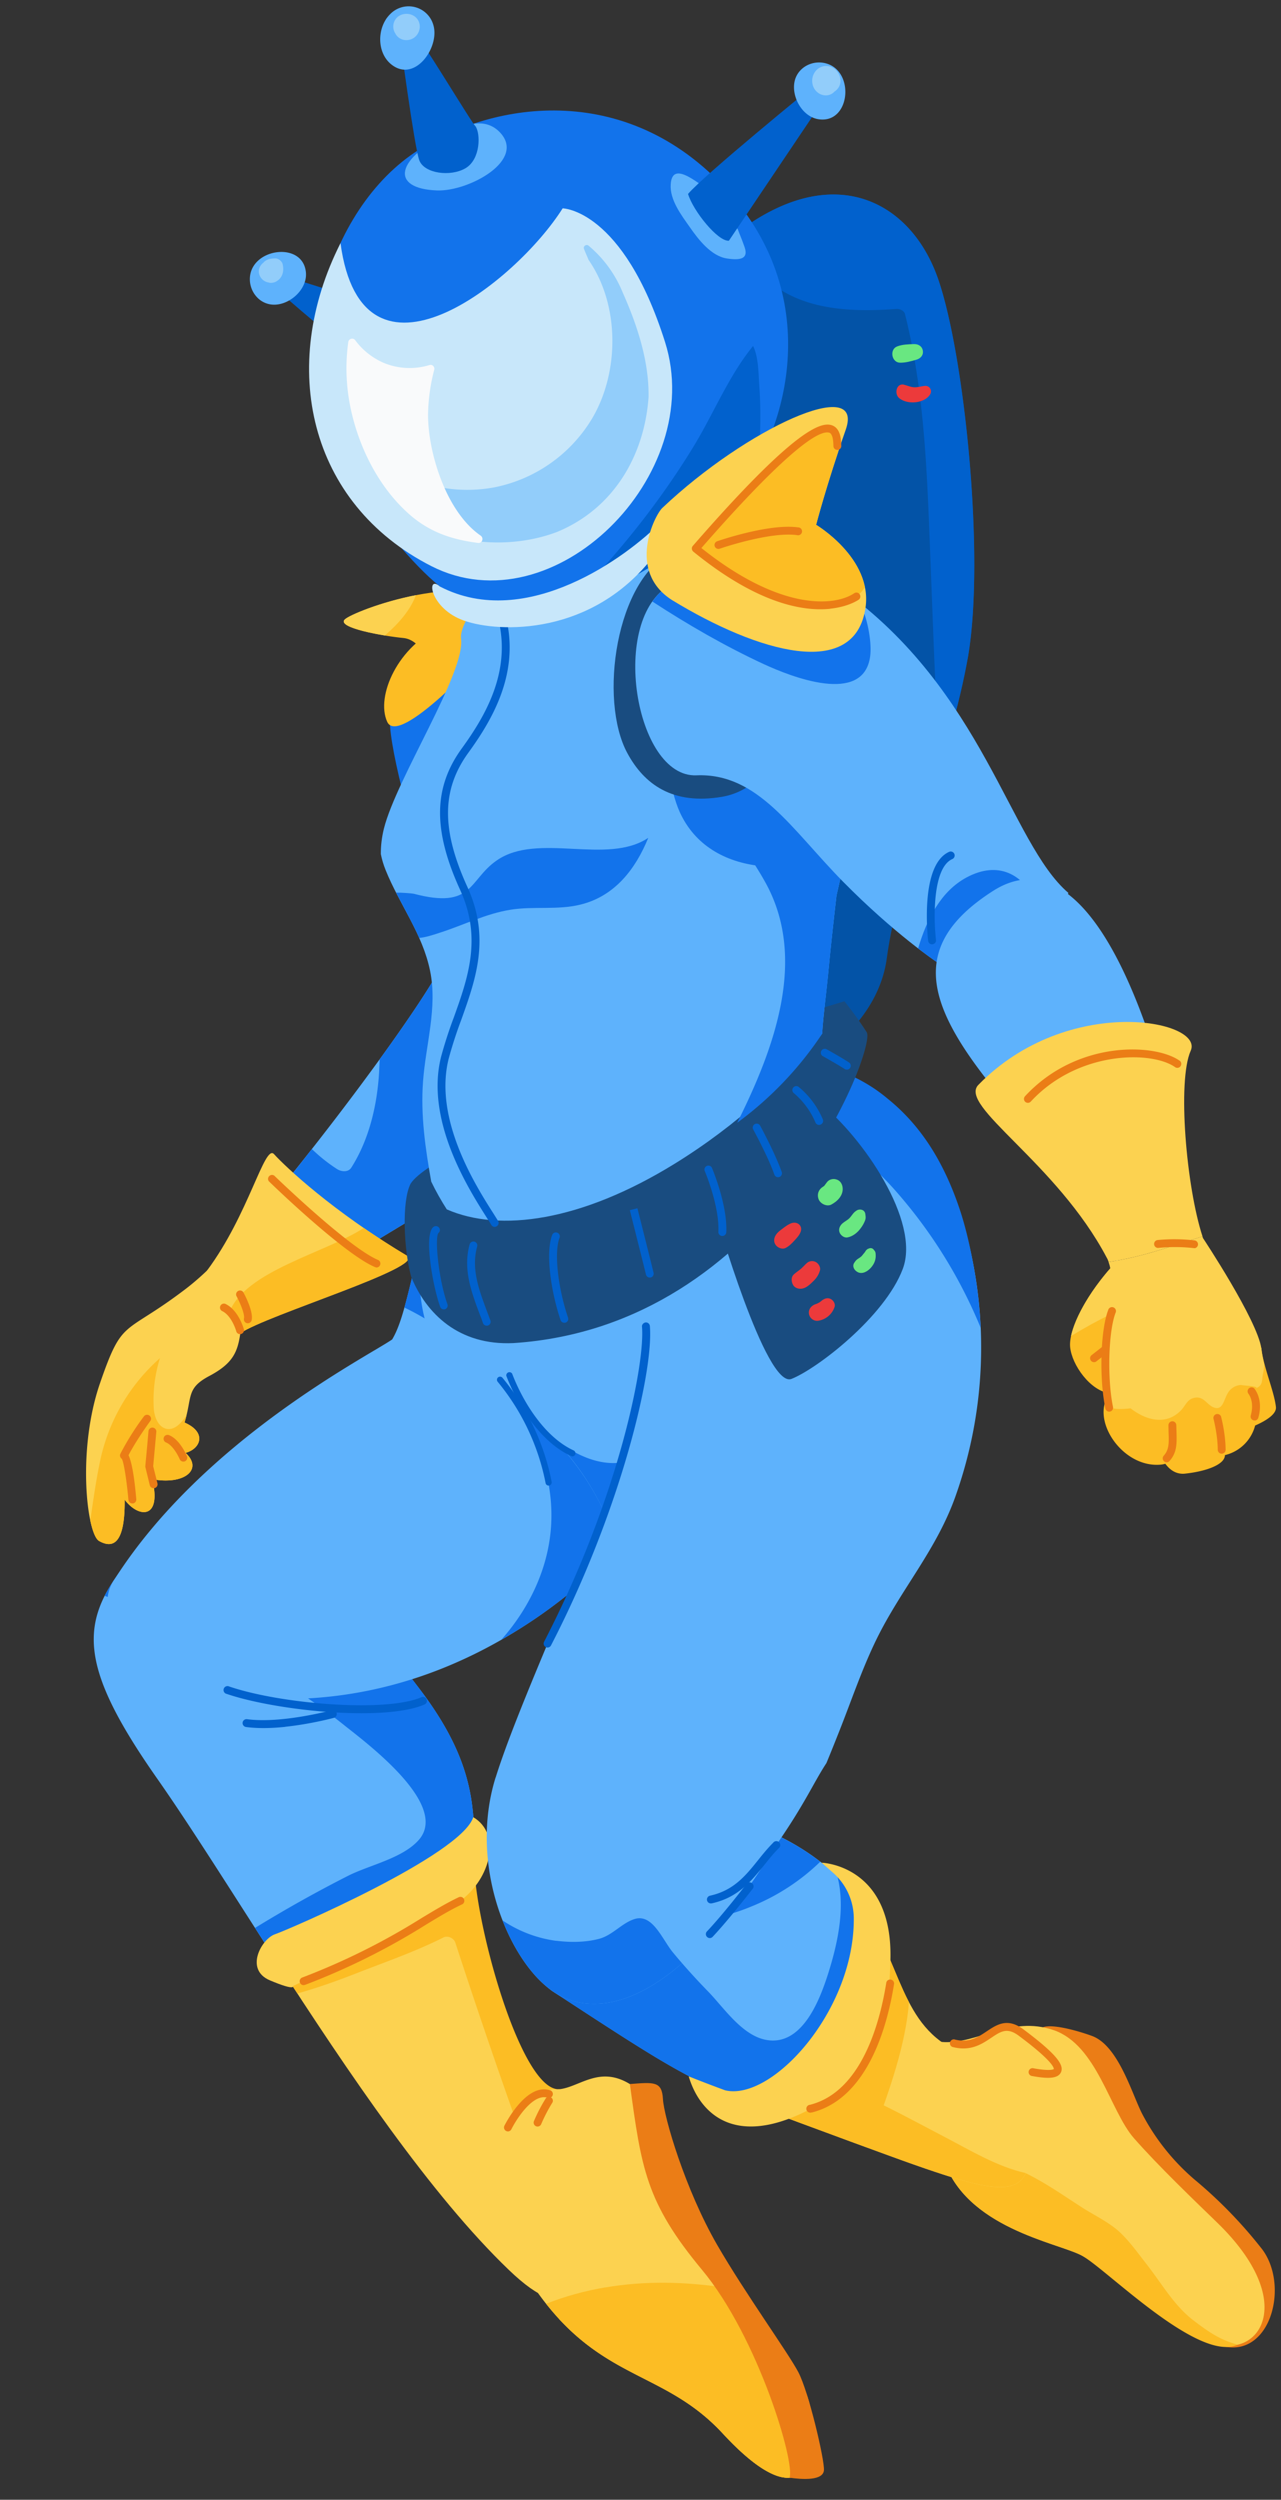 <svg xmlns="http://www.w3.org/2000/svg" xmlns:xlink="http://www.w3.org/1999/xlink" width="162" height="316"><rect width="100%" height="100%" fill="#333333" stroke="none"/><defs><path id="ao" d="M1192.64 574.2c-.26.76-.09 1.52-1.15 1.77.8-.2-1.97-.6-1.7-.62h.12-.13a2 2 0 00-1.31.34c-1.08.68-1.14 2.68-2.38 2.16-.95-.4-1.16-1.68-2.47-1.5-.87.12-1.13.82-1.75 1.36-2.47 2.12-5.48.37-7.2-1.84-.47-.6-.77-1.2-.95-1.77 1.74-2.32 4.24-3.95 4.65-3.87.35.08 1.36 1.98 2.02 3.3l.4-1.97 3.05 1.64 2.17-.53-.09-.86 6.84-.78c0 .62.06 1.32.15 2.04-.07.41-.15.8-.27 1.13"/><path id="d" d="M1156.3 653.48c1.35-.37 4.8 1.1 6.07 1.73 3.23 1.58 4.28 7.92 5.31 10.52a28.07 28.07 0 005.74 8.94 57.54 57.54 0 017.55 9.63c3.3 5.57-1.31 15.9-8.44 10.4-1.4-1.09-.69-1.82 1.06-1.81 9.23.07 4.79-8.29 1.54-11.78-2.13-2.3-4.37-4.42-6.29-6.9a46.4 46.4 0 01-8.39-16.96c-.26-.8-4.82-3.6-4.14-3.77"/><path id="f" d="M1095.24 511.19l9.49 8.7-.13 15.68-36.98 17.35s-.23.07-.6.15a16.95 16.95 0 00-4.16-6.99c10.22-8.91 29.62-29.75 32.38-34.89"/><path id="g" d="M1075.98 533.4a20.55 20.55 0 002.9 2.85c.5.4 1.36.59 1.82 0 2.64-3.33 4.1-7.59 4.77-11.75l.22-1.48c4.73-5.27 8.45-9.79 9.55-11.83l9.49 8.7-.14 15.68-36.98 17.35s-.23.07-.6.15c-.88-2.81-2.31-5.13-4.15-6.99a237.9 237.9 0 0013.12-12.68"/><path id="h" d="M1067 553.07c-1.73.35-6.73.92-8.17-3.78 1.05-.7 2.43-1.8 4.03-3.2a16.96 16.96 0 014.15 6.98"/><path id="i" d="M1143.04 422.97c12.25-6.6 20.92-.5 23.2 9.36 2.3 9.86 2.24 35.3-1.2 47.75-3.46 12.45-11.44 25.4-14.24 36.97-2.8 11.57-20.19 17.6-21.76 8.63-1.57-8.98 1.74-94.79 14-102.71"/><path id="j" d="M1160.37 486.28c.32-6 .75-11.98 1.14-17.97.69-10.62 1.6-21.46.1-32.03-.06-.46-.6-.76-1.02-.77-5.73-.18-12.16-1.07-16.13-5.67a12.57 12.57 0 01-2.75-5.66c.43-.5.88-.92 1.33-1.21 12.26-6.6 20.93-.5 23.21 9.36 2.29 9.86 2.24 35.3-1.21 47.74a105.18 105.18 0 01-5.05 13.57c.2-2.45.25-4.91.38-7.36"/><path id="k" d="M1061.18 547.3c6-6.5 8.92-15.2 9.97-13.76 1.3 1.77 6.66 8 15.4 14.55 2.17 1.67-18.4 5.56-22 7.51-.96-4-.66-6.05-3.37-8.3"/><path id="l" d="M1058.19 549.36c1.56-.95 2.98-2.01 4.26-3.09a15.46 15.46 0 012.69 8.89c-.34.13-.55.27-.59.44-.6 2.4-1.38 3.73-4.48 4.98-3.1 1.25-2.39 2.41-3.72 5.52 2.7 1.53 1.7 3.5-.27 3.83 2.02 2.31-.57 4.05-4.54 2.87.7 5.22-2.26 4.7-3.74 2.21-.55 5.86-2.28 5.9-3.75 4.86-1.47-1.03-1.6-11.67 2.16-19.77 3.77-8.1 3.58-5.64 11.98-10.74"/><path id="m" d="M1081.46 544.01c1.55 1.32 3.24 2.69 5.1 4.08 2.16 1.67-18.4 5.57-22 7.52-.2-.8-.87-2-1.14-2.73 2.51-5.05 12.96-6.25 18.04-8.87"/><path id="n" d="M1045.15 570.05a23.87 23.87 0 018.96-12.37 17.7 17.7 0 00-1.44 6.16c-.12 2.44 1.52 3.86 3.37 2.08.23-.21.45-.46.66-.72l-.35.9c2.7 1.53 1.7 3.5-.27 3.83 2.02 2.31-.57 4.05-4.54 2.87.69 5.22-2.26 4.7-3.74 2.21-.55 5.86-2.29 5.9-3.76 4.86-.4-.28-.69-1.26-.84-2.7.61-2.38 1.2-4.77 1.95-7.12"/><path id="o" d="M1048.77 575.59a.5.5 0 00.5-.49c.05-2.9-.09-4.8-.4-5.63.36-.54 1.38-2 3.23-4.06a.5.5 0 00-.74-.66 33.56 33.56 0 00-3.49 4.43.5.5 0 00.1.64c.23.37.34 3.03.3 5.26 0 .28.21.5.49.5z"/><path id="p" d="M1051.64 573.95h.07a.5.5 0 00.43-.57l-.31-2.2.84-4.24a.5.5 0 10-.98-.18c-.28 1.5-.85 4.3-.85 4.3a.58.58 0 000 .16l.31 2.3a.5.5 0 00.5.43"/><path id="q" d="M1055.74 571c.04 0 .1 0 .14-.02a.5.5 0 00.33-.62c-.07-.22-.69-2.2-1.98-2.88a.5.5 0 00-.67.2.5.5 0 00.2.68c.8.42 1.35 1.8 1.5 2.29a.5.5 0 00.48.35"/><path id="r" d="M1143.38 653.98c4.39.83 8.99-2.46 14.26 0 5.26 2.45 6 10.88 8.66 14.64 2.66 3.77 6.81 8.67 9.35 11.71 9.17 10.97 3.58 17.6-1.86 15.16-3.28-1.46-12.7-10.84-15.61-12.81-2.92-1.97-14.32-5.01-16.14-14.06-1.82-9.04-4.94-14.78 1.34-14.64"/><path id="s" d="M1142.61 666.04c2.93 1.95 6.15 4.37 9.57 5.52 2.36 1.47 4.45 3.29 6.67 5.08 1.44 1.15 3.1 2.15 4.33 3.5 1.2 1.36 2.11 3 3.07 4.53 1.6 2.56 2.88 5.5 5.06 7.58 2.08 1.98 3.29 2.9 5.3 3.7-5.17 1.78-15.57-11.33-18.43-13.27-2.92-1.96-14.31-5.01-16.13-14.06a85.68 85.68 0 00-.79-3.48l1.35.9"/><path id="t" d="M1106.73 471.19c-8.06-.68-15.15 4.6-15.33 9.99-.18 5.39 2.26 17.64 2.26 17.64l13.95-12.4z"/><path id="u" d="M1108.09 467.25c-6-4.53-19.69-.94-20.96 0-1.26.94 4.73 2.63 7.1 3.11 2.38.48 2.95 4 4.44 5.39 1.5 1.38 16.25-3.65 9.42-8.5"/><path id="v" d="M1091.95 469.8c-2.63-.72-5.77-1.86-4.82-2.56.66-.49 4.7-1.7 9.25-2.1-.86 1.77-2.52 3.33-4.43 4.66"/><path id="w" d="M1099.2 469.47c-5.7 1.75-9.24 7.82-8.1 11.22 1.15 3.4 13.2-7.36 13.2-7.36z"/><path id="x" d="M1099.09 429.81c.29 1.38-3.18 4.95-5.23 5.86-2.55-1.64-10.82-10.66-10.82-10.66l1.24-1.64z"/><path id="y" d="M1080.39 425.66a3.33 3.33 0 01-.63-2.92c.9-3.46 7.21-3.49 7.05.47-.1 2.2-2.74 3.98-4.82 3.47a2.96 2.96 0 01-1.6-1.02"/><path id="z" d="M1087 624.8c-.89 7.36-2.04 15.31 6.25 30.5 0 0 6.91 38.47-7.3 21.63-8.82-10.44-17.59-26.93-25.23-42.02 6.85-3.52 13.68-7.27 21.72-8.6 1.63-.28 3.15-.79 4.56-1.51"/><path id="A" d="M1090.23 664.07a936.56 936.56 0 01-6.7-29.02c-.12-.56-.84-1-1.4-.8-3.7 1.41-7.69 2.33-11.5 3.38-2.53.69-5.06 1.31-7.63 1.74l-2.28-4.46c6.85-3.52 13.68-7.27 21.72-8.6 1.63-.28 3.15-.79 4.56-1.51-.89 7.36 2.76 29.87 7.69 30.07 0 0 2.06 19.93-1.05 25.08-.71-5.4-2.14-10.82-3.41-15.88"/><path id="a" d="M1042 577.39h45.47v57.52H1042z"/><path id="C" d="M1050.1 580.31c9.4-8.24 19.63 1.48 32.34 22.48 5.9 9.74 5.33 15.65 4.56 22.01a15.54 15.54 0 01-4.56 1.5c-8.04 1.34-14.87 5.09-21.72 8.6-4.69-9.25-8.95-17.98-12.55-24.46-9.45-17.05-7.45-21.89 1.94-30.13"/><path id="D" d="M1070.95 625.24c2.82-1.07 7.11-1.47 9.38-3.6 4.3-4.05-5.4-12.91-7.96-15.44-7.78-7.66-17.13-13.62-26.8-18.6-.51-.26-1.03-.5-1.55-.77 1.38-2.13 3.44-4.19 6.1-6.52 9.38-8.24 19.61 1.48 32.33 22.48 5.89 9.74 5.32 15.65 4.56 22.01a15.6 15.6 0 01-4.56 1.5c-8.04 1.34-14.87 5.09-21.72 8.6l-2.19-4.33a165.8 165.8 0 0112.41-5.33"/><path id="E" d="M1087.45 619.53c-2.03 4.62-24.79 11.72-26.49 12.1-1.7.38-4.35 4.01-1.24 5.73 3.12 1.72 2.83 1.01 2.83 1.01s18.15-6.12 22.2-8.51c4.07-2.4 6.06-7.83 2.7-10.33"/><path id="F" d="M1083.56 558.4c4.13-5.44 5.68-24.63 19.06-26.16 9.87-1.13 27.6 16.3 31.08 32.8-3.42 5.47-8.77 10-13.51 13.9-7.27 5.95-14.33 12.24-22.7 16.65-9.55 5.03-19.8 7.54-30.61 6.74-1.42-.1-2.83-.26-4.23-.45a62.67 62.67 0 01-5.65-2.07c-11.2-4.41-14.9-11.06-11.52-14.93 13-16.37 34.84-24.7 38.08-26.48"/><path id="G" d="M1120.18 578.93c-7.26 5.96-14.32 12.25-22.68 16.66a65.52 65.52 0 01-4.17 2c4.19-3.84 7.22-8.96 7.9-14.64 1.34-10.97-5.99-22.39-15.71-28.4 3.04-7.64 6-21.04 17.1-22.3 9.87-1.14 27.6 16.29 31.07 32.8-3.42 5.45-8.77 10-13.5 13.88"/><path id="H" d="M1089.37 542.36c-2.31 8-2.12 14.95 0 18.1 2.12 3.14 17.77 10.85 20.1 28.96 2.33 18.12 40.05-20.95 40.05-20.95l-12.48-36.12z"/><path id="I" d="M1114.9 575.41c3-2.19 5.19-7.37 6.23-10.98.05-.06.1-.13.13-.21 2.56-7.17 2.9-15.92 2.22-23.42a54.78 54.78 0 00-.75-5.45l14.31-3 12.48 36.12s-37.72 39.06-40.05 20.95a33.52 33.52 0 00-7.25-16.84c3.84 3.98 8.54 5.85 12.67 2.83"/><path id="J" d="M1135 635.52c4.45 7.97 3.36 16.05 10.58 20 7.29 3.97 8.37 6.6 7.8 11.67-1 8.72-3.94 7.4-22.81-1.92-4.64-2.29-8.1-3.98-10.92-5.43 9.86-2.63 15.45-13.35 15.35-24.32"/><path id="K" d="M1134.05 663.73c-.43.9-.87 1.76-1.32 2.6l-2.16-1.06c-4.64-2.29-8.1-3.98-10.92-5.43 9.86-2.63 15.45-13.35 15.35-24.32 2.56 4.57 3.29 9.18 4.8 13.03-.97 5.38-3.72 10.93-5.75 15.18"/><path id="L" d="M1131.87 659.14c3.7 2.11 7.2 4.54 10.75 6.9 2.92 1.94 6.14 4.37 9.56 5.52l.05.03c-2 3.3-7.07.87-21.66-6.32-4.64-2.3-8.1-3.98-10.92-5.44 2.64-.7 4.97-1.99 6.97-3.7 1.81 1.1 3.65 2.09 5.25 3"/><path id="M" d="M1099.48 623.85c4.45-5.76 21.37-3.51 31.17 6a24.32 24.32 0 014.35 5.66c.09 10.97-5.5 21.69-15.36 24.32-8.67-4.46-11.44-6.73-24.46-17.33-3.69-2.96-.16-12.89 4.3-18.65"/><path id="N" d="M1110.78 635.42a40.33 40.33 0 01-6.6-1.42 14.2 14.2 0 01-7.01-6.64c.71-1.26 1.5-2.45 2.3-3.5 4.44-5.73 21.2-3.53 31.03 5.86a27.02 27.02 0 01-9.13 4.68 27.16 27.16 0 01-10.6 1.02"/><path id="O" d="M1096.27 636.18c1.72.4 3.63.59 5.37.32 1.77-.27 3.09-1.69 4.74-2.03 2.34-.47 3.23 2.95 4.37 4.68a86.51 86.51 0 004.01 5.5c1.73 2.23 3.6 5.8 6.48 6.72 4.46 1.42 7.32-4.17 8.74-7.4 1.6-3.65 3.09-8.07 2.49-12.14a24.38 24.38 0 012.53 3.7c.09 10.96-5.5 21.68-15.36 24.3-8.67-4.45-11.45-6.72-24.46-17.32-1.63-1.3-1.85-3.98-1.2-7.06.74.3 1.5.55 2.3.73"/><path id="P" d="M1090.79 614.84c4.6-10.7 19.08-34.24 23.05-44.61 3.97-10.38 3.04-11.7-.52-22.74 1.84-10.1 8.6-16.47 15.47-19.94l1.35.06a1 1 0 00.46.63c.76.44 1.6.63 2.48.73.17.42.56.78 1.04.81 1.74.12 3.46.03 5.18.07 1.27.42 2.53.99 3.71 1.66 3.92 2.68 7.21 4.89 9.47 9.39a70.77 70.77 0 014.86 12.99 56.06 56.06 0 01-4.92 31.5c-3.1 6.6-8.11 11.05-11.92 17.13-2.19 3.5-3.94 7.33-5.86 11-.68 1.3-1.36 2.59-2.06 3.88-1.9 2.32-3.23 4.82-7.45 9.7-14.47 18.9-24.8 19.73-29.95 15.4-5.14-4.32-9-16.96-4.4-27.66"/><path id="Q" d="M1128.79 527.55c1.5.06 2.99.12 4.48.2l.21.01c-.97.54-.33 1.96.63 2.02 2.89.2 5.78-.7 8.49.42a20.13 20.13 0 016.48 4.5c4.14 4.13 6.35 9.28 7.59 14.88.53 2.4.82 4.95 1 7.42a57 57 0 01.06 7.71 61.55 61.55 0 00-8.82-18.24c-4.43-6.27-10.07-10.67-17-13.96a68.48 68.48 0 00-6.83-2.78 32.54 32.54 0 013.7-2.18"/><path id="R" d="M1096.28 636.17c1.71.4 3.62.59 5.37.32 1.77-.27 3.08-1.69 4.74-2.02 2.34-.48 3.22 2.94 4.36 4.67.34.51.68 1.02 1.04 1.52-7.59 5.3-13.22 4.7-16.6 1.85-2.26-1.9-4.26-5.39-5.42-9.61a15.97 15.97 0 006.5 3.28"/><path id="S" d="M1144.91 521.86s1.38 2.13 2.4 4.2c1.03 2.06-15.78 35.69-48.55 34.4-6.9-.4-10.56-4.84-11.98-9.68-.58-3.54-.2-9.66 1.16-11.72 3.77-4.81 42.58-14.4 42.58-14.4z"/><path id="T" d="M1088.94 499.3c-.2-.7-.33-1.39-.39-2.07.1-1.02.33-2.08.73-3.18 2.26-6.16 12.34-18.54 12.21-22.86-.13-4.33 19.47-21.64 38.2-9.5 4.96 2.1 10.13 14.27 10.08 24.7-.34 2.67-.8 5.34-1.33 8-3.46 10.21.77 2.63.26 4.17-.2.63-2.03 5.89-3.39 9.91-.73 3.28-1.45 6.56-2.11 9.85-.48 2.37-1.1 4.85-1.52 7.32-4.77 5-11.87 10.37-20.26 14.4-12.57 6.04-22.96 6.33-29.27 2.73-.6-1.2-1.14-2.43-1.59-3.7-.3-4.24-.47-8.47.29-12.68.82-4.6 2.82-9.1 2.35-13.84-.47-4.8-2.97-8.72-4.26-13.25"/><path id="U" d="M1136.55 505.9c-2.83-6.68-7.54-12.2-9.13-19.44 2.52-8.64 12.91-10.47 21.3-8.9a38.92 38.92 0 011.06 8.82c-.34 2.68-.8 5.35-1.33 8-3.46 10.22.76 2.63.26 4.18-.2.63-2.04 5.88-3.39 9.9a460.5 460.5 0 00-2.11 9.86c-.48 2.37-1.1 4.84-1.52 7.32a44.37 44.37 0 01-11.87 10.08c5.72-8.96 11-19.74 6.73-29.82"/><path id="V" d="M1126.7 495.9c1.46 4.38 5.04 6.9 9.45 7.85 1.42.3 4.4.84 6.5.3 3.45-.5 5.98-3.57 6.62-6.94.85-4.45-1.38-8.94-3.73-12.56-2.32-3.57-5.77-7.9-10.29-8.53-9.37-1.31-10.51 13.97-8.55 19.88"/><path id="W" d="M1092.27 508.28c-.66-2.04-1.53-4-2.31-6 .71.06 1.99.3 2.2.37 7.33 2.78 7.05-1 10.9-3.1 5.53-3.02 13.8 2.1 19.34-.83-2 3.74-4.97 6.9-9.42 7.5-2.93.41-5.9-.44-8.85-.28-3.18.17-6.13 1.32-9.22 1.96-1.02.22-1.87.39-2.64.38"/><path id="X" d="M1133.98 637.18c-1.08 11.66-12.69 22.05-18.46 20.02-2.35-1.15-4.4-2.24-4.4-2.24.77 4.2 4.18 9.5 13.86 6.1 9.67-3.4 11.84-9.1 13.04-18 1.63-12-7.36-13.2-7.36-13.2l1.3 1.41a7.7 7.7 0 012.02 5.91"/><path id="Y" d="M1088.3 657.8a6.2 6.2 0 014.06-2.8 9.7 9.7 0 011.55-.21c3.05.68 6.26-3.26 10.75 1.29 5.1 5.16.51 11.74 2.45 17.64 1.94 5.9 15.38 16.66 14.98 25.93-.4 9.27-4.86 9.43-11.4.66-6.56-8.77-14.56-8.12-21.4-20.12-4.71-8.25-3.7-17.47-1-22.4"/><path id="Z" d="M1097.83 680.4c5.1-.33 10.04.32 14.89 1.56 4.4 5.43 9.62 11.85 9.36 17.69-.4 9.27-4.85 9.43-11.4.65-6.27-8.39-13.86-8.16-20.5-18.63 2.5-.7 5.07-1.11 7.65-1.28"/><path id="aa" d="M1094.66 685.91c2.88 2.05 5.82 4 8.72 6.02 2.85 2 5.27 4.55 8.17 6.5 1.85 1.24 4.22 2.58 6.42 1.34 1.97-1.1 2.77-3.6 2.87-5.85a13.15 13.15 0 011.24 5.73c-.4 9.28-4.85 9.44-11.4.66-5.83-7.8-12.82-8.16-19.11-16.61 1.09.79 2.13 1.53 3.1 2.21"/><path id="ab" d="M1109.88 468.6c9.5.35 21.52-5.27 28.5-12.3 6.98-7.05 13.54-23.63 1.98-38.63-11.56-15-29.16-13.38-38.87-7.87-12.12 6.89-19.4 26.35-11.77 40.22 7.62 13.87 13.38 19.78 20.16 18.58"/><path id="ac" d="M1115.65 468.16a118.7 118.7 0 006.78-5.99c3.87-3.69 7.45-7.64 10.71-11.88 3.01-3.9 5.42-8.52 8.94-12.02.56 1.48.3 3.71.26 5.01-.1 3.1-.49 6.19-1.05 9.23l-.06.3a25.34 25.34 0 01-2.85 3.49c-5.62 5.67-14.52 10.41-22.73 11.86"/><path id="ad" d="M1098 545.6a.5.5 0 00.45-.7l-.47-.96c-1.9-3.8-6.32-12.72-3.59-20.12a54.06 54.06 0 012.08-4.68c2.35-4.88 4.79-9.93 2.53-16.64-2.53-7.53-1.96-12.57 1.9-16.86 3.4-3.78 7.23-8.99 6.6-15.79a.51.51 0 00-.54-.45.5.5 0 00-.45.54c.6 6.42-3.08 11.4-6.35 15.04-4.13 4.58-4.76 9.92-2.1 17.83 2.13 6.33-.22 11.2-2.48 15.9a55.27 55.27 0 00-2.12 4.77c-2.88 7.8 1.68 16.98 3.63 20.9.18.36.34.67.46.94a.5.5 0 00.45.29"/><path id="ae" d="M1128.03 459.3c-4.42 3.64-18.18 11.9-28.52 5.07-1.6-1.76-1.59 2.64 2.61 4.62s15.86 3.65 24.7-5.63c9.7-10.17 1.21-4.06 1.21-4.06"/><path id="af" d="M1132.78 467.38c-5.2 3.68-8.18 23.71.5 23.53 10.35-.22 9.93-8.15 9.93-8.15s-2.9 11.27-11.01 11.78c-6.3.39-9.6-2.58-11.32-6.76-2.9-7.04.84-22.1 8.4-24.71 7.57-2.61 5.58 1.16 5.58 1.16l-1.59 2.24"/><path id="ag" d="M1174.51 511.2c-6.7-7.07-7.98-26.58-24.57-41.24-16.58-14.67-13.25-6.06-21.42-2.72-8.17 3.35-7.01 23.77.76 24.26 7.78.49 11.26 8.06 17.03 15.3 5.77 7.23 10.72 11.34 10.72 11.34l11.95 3.72z"/><path id="ah" d="M1152.2 472.09c.76 2.41.88 5.22.5 6.77-1.5 6.08-10.25 1.47-13.48-.45-4.6-2.75-9.02-5.96-13.18-9.34.7-.8 1.53-1.43 2.48-1.83 8.17-3.34 4.85-11.95 21.43 2.72.79.7 1.53 1.4 2.26 2.13"/><path id="ai" d="M1161.88 507.92c8.59-3.52 11.36 8.79 6.53 13.77l-11.37-3.54s-.82-.68-2.16-1.96c1.52-3.68 3.68-6.9 7-8.27"/><path id="aj" d="M1185.91 551.21c-2.67-29.85-9.96-46.73-20.88-41.24-10.92 5.48-10.01 12.74-3.34 23.49a473.43 473.43 0 0114.01 24.7z"/><path id="ak" d="M1175.7 558.16c-4.2 3.62-6.93 7.86-6.97 10.14-.03 2.28 1.96 5.83 4.44 6.38 2.48.55 5.74-3.55 6.07-4.4.33-.85 1.13-6.23 1.13-6.23z"/><path id="al" d="M1174.44 564.4c-.19.08-.26.22-.27.36-1.7.63-3.46 1.36-5.18 2.19.77-2.38 3.24-5.8 6.72-8.79l3.63 4.59c-1.64.52-3.34.92-4.9 1.65"/><path id="b" d="M1172.05 570.23h21.77v15.52h-21.77z"/><path id="an" d="M1172.31 575.93c1.2-3.16 5.51-5.8 6.06-5.7.36.07 1.36 1.75 2.02 2.92l.4-1.75 3.05 1.45 2.17-.46-.08-.77 6.84-.69c-.03 2.33 1.05 5.66 1.05 7.65 0 .88-1.36 1.57-2.86 2.05a5.19 5.19 0 01-4.19 3.32c-.13 1.22-2.68 1.8-5.27 1.8-1.13 0-1.87-.7-2.34-1.5-.24.04-.5.06-.79.04-4.2-.2-7.25-5.2-6.06-8.36"/><path id="e" d="M1067 553.07c-1.73.35-6.73.92-8.17-3.77a44.1 44.1 0 004.03-3.21 16.96 16.96 0 014.15 6.98"/><path id="ap" d="M1128.52 457.44c11.7-8.96 27.26-14.1 24.11-7.42-3.15 6.68-4.98 11.57-4.98 11.57s6.65 4.96 5.12 11.05c-2.28 9.04-14.1 4.25-24.25-3.5-5.35-4.27-1.03-10.92 0-11.7"/><path id="aq" d="M1136.95 458.37a82.06 82.06 0 019.85-7.06c.81-.5 1.63-.96 2.46-1.4.37-.02.71.02 1 .15.97.46 1.15 1.57 1.14 2.6-2.4 5.29-3.76 8.93-3.76 8.93s4.85 3.62 5.31 8.46c-1.19 1.76-4.03 2.16-6.57 1.64-2.92-.59-5.79-2.35-8.27-3.93a30.35 30.35 0 01-5.91-4.79l.63-.8c1.48-1.2 2.84-2.73 4.12-3.8"/><path id="ar" d="M1119.95 418.45c-6.83 8.67-27.79 22.02-28.4 1.44-9.47 14.68-7.45 32.3 7.15 41.8 14.6 9.48 35.9-7.82 32.36-25.08-3.53-17.26-11.11-18.16-11.11-18.16"/><path id="as" d="M1093.5 447.7a18.65 18.65 0 0014.23 4.92 18.65 18.65 0 0013.17-7.39c4.06-5.49 4.95-13.91 1.63-19.95-.14-.48-.3-.95-.43-1.44-.11-.36.35-.61.61-.36a15.19 15.19 0 013.69 6.38c1.41 4.34 2.4 8.99 1.86 13.46-1.29 7.27-5.85 13.55-13.29 15.74-8.47 2.24-20.53-1.13-21.5-11.4z"/><path id="at" d="M1136.62 416.45c2.15 1.66 3.2 3.2 5.08 6.94.18.75.32 1.07.62 2.34.36 1.53-.7 1.63-2.36 1.2-1.96-.5-3.35-2.77-4.25-4.4-.91-1.64-2.2-3.73-1.85-5.68.3-1.74 1.35-1.48 2.76-.4"/><path id="au" d="M1140.43 424.72c-1.4-.03-4.1-4.21-4.52-6.42 2.18-2.11 17.29-11.98 17.29-11.98l1.31 1.58z"/><path id="av" d="M1152.34 403.81a3.32 3.32 0 012.98.05c3.17 1.67 1.76 7.81-2.05 6.76-2.12-.58-3.26-3.57-2.3-5.48.31-.6.8-1.05 1.37-1.33"/><path id="aw" d="M1107.09 407.27c1.65-.6 4.27-1.32 5.91.72 3.14 3.9-4.64 7.12-8.62 6.55-5.87-.84-4.98-4.54 2.7-7.27"/><path id="ax" d="M1110.08 406.98c-.32-.19-5.91-12.23-6.43-12.52-.52-.3-1.92.47-1.92.47s.38 13.82.82 15.57c.43 1.74 3.7 2.54 5.72 1.62 2.03-.93 2.35-4.18 1.8-5.14"/><path id="ay" d="M1100.2 392.37c.2-.23.4-.44.63-.62a3.25 3.25 0 015.3 2.07c.43 2.87-3.2 6.97-5.88 4.22-1.45-1.5-1.31-4.08-.04-5.67"/><path id="az" d="M1140.45 534.28c4.91 4.82 11.17 16.24 8.26 22.01-2.9 5.77-12.1 11.42-15.45 12.35-3.35.93-7.36-21.76-7.36-21.76z"/><path id="aA" d="M1186.88 556.38s5.76 11.03 5.88 14.64c.11 3.62-18.72 7.19-19.86 5.26-1.08-1.84 2.84-13.87 1.79-18.14 4.83-.28 7.24-1.02 12.14-1.98l.05.23"/><path id="aB" d="M1160.68 534.12c12.45-10.29 29.27-5.13 27.13-1.46-2.1 3.62-2.35 17.06-.97 23.5-4.9.96-7.3 1.7-12.14 1.98-.05-.2-.1-.4-.18-.56-5.06-12.66-16.8-21.12-13.84-23.46"/><path id="aC" d="M1091.22 432.43c.11-.43.67-.52.89-.15a8.94 8.94 0 003.25 3.21 8.58 8.58 0 005.78.9c.37-.07.66.31.52.67a23.92 23.92 0 00-1.35 5.41c-.55 4.69.9 12.52 5 16.04.4.35.1 1-.41.89-3.06-.72-5.86-1.89-8.25-4.48-2.98-3.22-4.86-7.53-5.68-11.87-.71-3.77-.57-7.31.25-10.62"/><path id="aD" d="M1155.29 404.1c1.28.38 1.8 2.22.68 3.08-.1.08-.2.14-.31.2-.07.06-.15.13-.24.17-.46.26-.99.24-1.45.01a1.8 1.8 0 01-.96-1.57c-.05-1.22 1.06-2.25 2.28-1.89"/><path id="aE" d="M1101.84 392.14c.73-.41 1.72-.22 2.23.44.6.79.32 1.92-.51 2.43-.8.47-1.84.23-2.28-.6l-.05-.13a1.6 1.6 0 01.6-2.14"/><path id="aF" d="M1080.9 422.58c-.03-.54.27-1.01.71-1.26l.05-.06c.47-.36 1-.37 1.57-.3.33.06.71.44.76.77.12.8-.12 1.64-.84 2.03-.29.18-.64.26-1.03.18l-.12-.05a1.46 1.46 0 01-1.1-1.31"/><path id="aG" d="M1099.09 599.19a.5.5 0 00.41-.23c10.58-16.08 16.56-33.17 16.65-38.85a.5.5 0 00-.5-.5c-.25.02-.5.21-.5.49-.07 4.59-5.12 21.06-16.48 38.32a.5.5 0 00.42.77"/><path id="aH" d="M1144.36 530.5a.5.5 0 00.32-.88c-.67-.57-2.6-1.93-2.69-1.99a.5.5 0 00-.57.81c.02.02 1.98 1.4 2.62 1.94.1.08.2.11.32.11"/><path id="aI" d="M1140.15 537.07c.06 0 .1-.01.16-.03a.5.5 0 00.32-.63A10.69 10.69 0 001138 532a.5.5 0 00-.67.74 9.88 9.88 0 012.34 4c.07.2.27.34.47.34"/><path id="aJ" d="M1134.3 543.1h.1a.5.5 0 00.37-.6c-.6-2.5-2.05-5.98-2.11-6.13a.5.5 0 00-.92.39c.01.03 1.49 3.55 2.07 5.97a.5.5 0 00.48.38"/><path id="aK" d="M1126.5 549.76a.5.5 0 00.5-.42c.52-3.43-.9-8.11-.96-8.31a.5.5 0 00-.95.3c.02.04 1.42 4.65.92 7.86a.5.5 0 00.5.57"/><path id="aL" d="M1116.83 554.03h.07a.5.5 0 00.42-.56c-.28-2.07-1.18-8.32-1.18-8.32l-.98.14s.9 6.24 1.18 8.31a.5.5 0 00.49.43"/><path id="aM" d="M1105.49 558.58h.1a.5.5 0 00.38-.6c-.88-3.89-.9-8.33-.04-10.1a.5.5 0 10-.89-.44c-1.1 2.26-.84 7.23-.04 10.76a.5.5 0 00.49.38"/><path id="aN" d="M1095.69 557.92l.12-.01a.5.5 0 00.36-.6l-.29-1.11c-.75-2.9-1.47-5.63-.4-8.36a.5.5 0 00-.28-.65.5.5 0 00-.64.29c-1.19 3.02-.4 6.05.36 8.97.1.36.2.73.28 1.1a.5.5 0 00.49.37"/><path id="aO" d="M1090.5 555.31l.12-.01a.5.5 0 00.36-.6c-.81-3.33-.73-8.51-.2-9.07.24-.14.3-.44.15-.67a.5.5 0 00-.7-.15c-1.35.85-.84 7.54-.2 10.12a.5.5 0 00.47.38"/><path id="aP" d="M1078.64 605.21c1.62 0 3.04-.14 4.13-.48a.5.5 0 10-.3-.95c-4.72 1.44-17.72-1.01-23.98-3.9a.5.5 0 10-.41.9c4.71 2.18 14.19 4.43 20.56 4.43"/><path id="aQ" d="M1064.99 605.68c3.2 0 6.06-.45 6.24-.48a.5.5 0 00.41-.57.5.5 0 00-.57-.41c-.06 0-6.54 1.04-10.78 0a.5.5 0 00-.6.37.5.5 0 00.37.6c1.51.37 3.27.5 4.93.5"/><path id="aR" d="M1116.25 633.52h.05c3.39-.38 5.27-2.28 7.1-4.11.65-.66 1.32-1.34 2.05-1.93a.5.5 0 10-.62-.77c-.77.62-1.47 1.32-2.14 2-1.78 1.79-3.46 3.48-6.5 3.82a.5.5 0 00-.44.55.5.5 0 00.5.44"/><path id="aS" d="M1115.65 637.86a.5.5 0 00.32-.12c2.33-2 5.7-5.54 5.73-5.57a.5.5 0 00-.72-.68c-.03.03-3.36 3.54-5.66 5.5a.5.5 0 00.33.87"/><path id="aT" d="M1166.7 537.06a.5.5 0 00.32-.12c6.54-5.74 15.74-4.85 18.57-2.46a.5.5 0 10.64-.76c-2.95-2.49-12.63-3.87-19.86 2.47a.5.5 0 00-.05.7c.1.11.24.17.38.17"/><path id="aU" d="M1082.6 549.15a.5.5 0 00.24-.93c-3.52-1.92-11.86-11.87-11.94-11.97a.5.5 0 00-.76.63c.34.42 8.54 10.2 12.23 12.2a.5.5 0 00.23.07"/><path id="aV" d="M1064.55 555.73l.08-.01a.5.5 0 00.41-.57c-.01-.1-.42-2.48-1.99-3.43a.5.5 0 00-.52.85c1.18.71 1.53 2.72 1.53 2.74a.5.5 0 00.5.42"/><path id="aW" d="M1065.67 554.46c.2 0 .4-.13.47-.33.36-1.04-.5-3.23-.69-3.66a.5.5 0 00-.91.39c.38.91.84 2.43.66 2.94a.5.5 0 00.47.66"/><path id="aX" d="M1179.4 584.09a.5.5 0 00.33-.14c1.06-.97 1.14-2.08 1.26-3.61l.06-.8a.5.5 0 00-.45-.54.5.5 0 00-.54.45l-.07.81c-.1 1.45-.16 2.26-.93 2.96a.5.5 0 00-.03.7c.1.11.23.17.37.17"/><path id="aY" d="M1186.44 583.73a.5.5 0 00.49-.45c.2-2.1-.13-4.16-.14-4.24a.5.5 0 00-.98.16c0 .02.32 2.01.13 3.99a.5.5 0 00.45.54h.05"/><path id="aZ" d="M1191 580a.5.5 0 00.47-.32c.9-2.27-.1-3.68-.14-3.74a.5.5 0 00-.8.59c.02.04.7 1.05.01 2.79a.5.5 0 00.47.67"/><path id="ba" d="M1172.84 576.96h.05a.5.5 0 00.44-.54c-.36-3.66.41-9.5 1.56-11.8a.5.5 0 10-.89-.44c-1.24 2.46-2.04 8.46-1.65 12.34a.5.5 0 00.5.44"/><path id="bb" d="M1171.59 570.54a.5.5 0 00.26-.08l1.25-.78a.5.5 0 10-.53-.84l-1.25.78a.5.5 0 00.27.92"/><path id="bc" d="M1185.7 557.54a.5.5 0 00.11-.98 22.02 22.02 0 00-4.66-.54.5.5 0 000 1 20.96 20.96 0 014.55.52"/><path id="bd" d="M1148.32 472.32c2.1 0 3.38-.59 3.68-.75a.5.5 0 00.21-.67.5.5 0 00-.67-.21c-2.63 1.4-9.5 1.3-18.63-7.7 13.13-12.18 16.67-13.25 17.61-12.8.4.2.4.95.35 1.67a.5.5 0 10.99.08c.05-.7.16-2.14-.9-2.65-1.36-.64-4.82.02-19.1 13.32a.5.5 0 00-.16.36c0 .13.05.26.14.36 7.4 7.44 13.05 9 16.48 9"/><path id="be" d="M1135.1 463.33l.1-.01c.07-.02 6.55-1.51 9.9-.69a.5.5 0 10.23-.96c-3.57-.88-10.07.61-10.35.68a.5.5 0 00-.37.6.5.5 0 00.49.38"/><path id="bf" d="M1063.9 638.4h.14a86.99 86.99 0 0016-5.96c1.77-.84 3.31-1.56 4.89-2.11a.5.5 0 00-.33-.94c-1.62.57-3.18 1.3-5 2.15a86.09 86.09 0 01-15.82 5.9.5.5 0 00.13.97"/><path id="bg" d="M1126.09 661.13h.07c7.2-1.06 10.6-9.85 11.99-15a.5.5 0 10-.96-.26c-1.33 4.91-4.54 13.3-11.18 14.27a.5.5 0 10.07.99"/><path id="bh" d="M1087.7 659.5a.5.5 0 00.42-.23c.78-1.22 3.17-4.22 4.94-3.5a.5.5 0 10.37-.92c-2.88-1.17-6.01 3.68-6.14 3.88a.5.5 0 00.42.77"/><path id="bi" d="M1091.5 659.28a.5.5 0 00.43-.25c.5-.9 1.07-1.76 1.72-2.6a.5.5 0 00-.79-.6c-.68.87-1.28 1.78-1.8 2.72a.5.5 0 00.44.73"/><path id="bj" d="M1156.73 659.92c.65 0 1.05-.19 1.27-.56.45-.8-.08-2.11-4.16-5.88-1.85-1.7-3.27-.96-4.64-.24-1.18.62-2.4 1.27-4.2.58a.5.5 0 00-.35.92c2.22.86 3.77.04 5.02-.62 1.3-.69 2.16-1.14 3.5.1 3.97 3.66 4 4.52 3.96 4.66 0-.01-.04.05-.38.05s-.98-.08-2.12-.41a.5.5 0 10-.28.95c1.02.3 1.8.45 2.38.45"/><path id="bk" d="M1156.74 515.86a.5.5 0 00.5-.5c-.04-2.48.47-9.1 3.12-9.95a.5.5 0 00.32-.63.5.5 0 00-.62-.32c-3.9 1.26-3.82 10.52-3.82 10.91 0 .28.23.5.5.5"/><path id="bl" d="M1139.88 544.85c-.2.07-.05 0 .03-.03l.06-.06.36-.39c.3-.32.82-.39 1.2-.22.43.17.65.55.69 1 .07 1.04-.78 1.75-1.65 2.1-.6.24-1.4-.27-1.53-.88-.16-.68.2-1.28.84-1.52"/><path id="bm" d="M1133.22 550.31c.26-.32.7-.56 1.05-.77.36-.21.73-.43 1.15-.5.73-.1 1.28.53.94 1.23-.2.4-.53.69-.86.98-.38.34-.76.66-1.25.85-.43.17-.98-.12-1.2-.5-.26-.43-.14-.92.17-1.29"/><path id="bn" d="M1134.9 555.56c.34-.25.71-.43 1.05-.67.02 0 .03-.02.04-.03l.22-.17c.19-.15.37-.32.59-.46a1 1 0 011.12.08c.29.23.5.69.36 1.06-.2.5-.51.9-.93 1.23-.4.32-.87.7-1.37.8-.47.1-1.01-.06-1.25-.5-.2-.4-.22-1.03.18-1.34"/><path id="bo" d="M1137.08 559.62c.13-.05.26-.07.4-.11l.18-.07.08-.03.05-.02.17-.1c.12-.07.22-.15.34-.2.34-.16.7-.18 1.02.07.26.2.46.62.33.96a2.58 2.58 0 01-2.29 1.56c-.52 0-.96-.39-1.03-.9-.07-.55.26-.97.75-1.16"/><path id="bp" d="M1141.7 549.78c.27-.2.71-.36.97-.58.32-.26.55-.64.92-.82.45-.3 1.16-.08 1.14.55 0 .07.02.36-.03.53-.04.14-.1.28-.18.4-.16.28-.36.54-.58.77-.45.5-1.08.9-1.75.96-.42.05-.83-.33-.94-.71-.12-.45.1-.83.45-1.1"/><path id="bq" d="M1142.67 554.9c.17-.22.33-.39.58-.5.15-.07.29-.15.42-.24l.09-.08.16-.16c.1-.11.25-.23.3-.31.1-.15.27-.3.45-.33.26-.1.55-.02.67.25.1.11.16.26.16.42 0 .62-.16 1.09-.58 1.56-.4.45-1.1.9-1.72.68-.48-.17-.9-.8-.53-1.3"/><path id="br" d="M1160.2 440.23c.7-.18 1.4-.12 2.12-.07.54.03 1.02.36 1.05.95.03.6-.41.96-.95 1.05-.7.12-1.4.25-2.12.15-1.03-.16-1.12-1.82-.1-2.08"/><path id="bs" d="M1160.57 445.15c.44.15.82.4 1.3.45.42.05.85-.04 1.27-.04a.7.7 0 01.55 1.16c-.86 1.07-3.02.99-3.94.02-.56-.6-.14-1.94.82-1.6"/><path id="bt" d="M1101.35 578.84h.02a.4.4 0 00.37-.42 29.58 29.58 0 00-4.81-13.74.39.39 0 10-.66.43 28.77 28.77 0 014.69 13.37c.01.2.18.36.39.36"/><path id="bu" d="M1104.72 575.48c.14 0 .27-.07.34-.2a.4.4 0 00-.14-.53c-3.44-2.03-5.73-6.73-6.72-10.46a.4.4 0 00-.76.2c1.03 3.88 3.43 8.79 7.09 10.93a.4.4 0 00.2.06"/><path id="c" d="M1103.62 655.15h19.33v52.01h-19.33z"/><path id="bw" d="M1103.62 655.15c3.05.09 4.07.05 3.96 2.31-.12 2.26 1.6 11.68 4.89 19.06 2.9 6.5 7.47 14.44 8.53 17.08 1.05 2.64 2.13 11.26 1.93 12.63-.2 1.38-2.88.92-4.43.52.92-1.78-2.07-18.02-8.27-27.3-6.2-9.28-6.27-13.64-6.61-24.3"/><clipPath id="B"><use xlink:href="#a"/></clipPath><clipPath id="am"><use xlink:href="#b"/></clipPath><clipPath id="bv"><use xlink:href="#c"/></clipPath></defs><use fill="#eb7d16" xlink:href="#d" transform="rotate(-6 -3145.44 10228.49)"/><use fill="#5eb2fc" xlink:href="#e" transform="rotate(-6 -3145.44 10228.49)"/><use fill="#5eb2fc" xlink:href="#f" transform="rotate(-6 -3145.44 10228.49)"/><use fill="#1273eb" xlink:href="#g" transform="rotate(-6 -3145.44 10228.49)"/><use fill="#1273eb" xlink:href="#h" transform="rotate(-6 -3145.44 10228.49)"/><use fill="#0353a7" xlink:href="#i" transform="rotate(-6 -3145.44 10228.49)"/><use fill="#0161cd" xlink:href="#j" transform="rotate(-6 -3145.44 10228.49)"/><use fill="#fcd250" xlink:href="#k" transform="rotate(-6 -3145.44 10228.49)"/><use fill="#fcd250" xlink:href="#l" transform="rotate(-6 -3145.44 10228.49)"/><use fill="#fcbd24" xlink:href="#m" transform="rotate(-6 -3145.44 10228.49)"/><use fill="#fcbd24" xlink:href="#n" transform="rotate(-6 -3145.44 10228.49)"/><use fill="#eb7d16" xlink:href="#o" transform="rotate(-6 -3145.44 10228.49)"/><use fill="#eb7d16" xlink:href="#p" transform="rotate(-6 -3145.44 10228.49)"/><use fill="#eb7d16" xlink:href="#q" transform="rotate(-6 -3145.44 10228.49)"/><use fill="#fcd250" xlink:href="#r" transform="rotate(-6 -3145.44 10228.49)"/><use fill="#fcbd24" xlink:href="#s" transform="rotate(-6 -3145.44 10228.49)"/><use fill="#1273eb" xlink:href="#t" transform="rotate(-6 -3145.44 10228.49)"/><use fill="#fcbd24" xlink:href="#u" transform="rotate(-6 -3145.44 10228.49)"/><use fill="#fcd250" xlink:href="#v" transform="rotate(-6 -3145.44 10228.49)"/><use fill="#fcbd24" xlink:href="#w" transform="rotate(-6 -3145.44 10228.49)"/><use fill="#0161cd" xlink:href="#x" transform="rotate(-6 -3145.44 10228.49)"/><use fill="#5eb2fc" xlink:href="#y" transform="rotate(-6 -3145.44 10228.49)"/><use fill="#fcd250" xlink:href="#z" transform="rotate(-6 -3145.44 10228.49)"/><use fill="#fcbd24" xlink:href="#A" transform="rotate(-6 -3145.44 10228.49)"/><g clip-path="url(#B)" transform="rotate(-6 -3145.44 10228.49)"><use fill="#5eb2fc" xlink:href="#C"/></g><use fill="#1273eb" xlink:href="#D" transform="rotate(-6 -3145.44 10228.49)"/><use fill="#fcd250" xlink:href="#E" transform="rotate(-6 -3145.44 10228.49)"/><use fill="#5eb2fc" xlink:href="#F" transform="rotate(-6 -3145.44 10228.49)"/><use fill="#1273eb" xlink:href="#G" transform="rotate(-6 -3145.44 10228.49)"/><use fill="#5eb2fc" xlink:href="#H" transform="rotate(-6 -3145.44 10228.49)"/><use fill="#1273eb" xlink:href="#I" transform="rotate(-6 -3145.44 10228.49)"/><use fill="#fcd250" xlink:href="#J" transform="rotate(-6 -3145.44 10228.49)"/><use fill="#fcbd24" xlink:href="#K" transform="rotate(-6 -3145.44 10228.49)"/><use fill="#fcbd24" xlink:href="#L" transform="rotate(-6 -3145.44 10228.49)"/><use fill="#5eb2fc" xlink:href="#M" transform="rotate(-6 -3145.44 10228.49)"/><use fill="#1273eb" xlink:href="#N" transform="rotate(-6 -3145.44 10228.49)"/><use fill="#1273eb" xlink:href="#O" transform="rotate(-6 -3145.44 10228.49)"/><use fill="#5eb2fc" xlink:href="#P" transform="rotate(-6 -3145.44 10228.49)"/><use fill="#1273eb" xlink:href="#Q" transform="rotate(-6 -3145.44 10228.49)"/><use fill="#1273eb" xlink:href="#R" transform="rotate(-6 -3145.44 10228.49)"/><use fill="#194c80" xlink:href="#S" transform="rotate(-6 -3145.44 10228.49)"/><use fill="#5eb2fc" xlink:href="#T" transform="rotate(-6 -3145.44 10228.49)"/><use fill="#1273eb" xlink:href="#U" transform="rotate(-6 -3145.44 10228.49)"/><use fill="#1273eb" xlink:href="#V" transform="rotate(-6 -3145.44 10228.49)"/><use fill="#1273eb" xlink:href="#W" transform="rotate(-6 -3145.44 10228.49)"/><use fill="#fcd250" xlink:href="#X" transform="rotate(-6 -3145.44 10228.49)"/><use fill="#fcd250" xlink:href="#Y" transform="rotate(-6 -3145.44 10228.49)"/><use fill="#fcbd24" xlink:href="#Z" transform="rotate(-6 -3145.44 10228.49)"/><use fill="#fcbd24" xlink:href="#aa" transform="rotate(-6 -3145.44 10228.49)"/><use fill="#1273eb" xlink:href="#ab" transform="rotate(-6 -3145.44 10228.49)"/><use fill="#0161cd" xlink:href="#ac" transform="rotate(-6 -3145.44 10228.49)"/><use fill="#0161cd" xlink:href="#ad" transform="rotate(-6 -3145.44 10228.49)"/><use fill="#c8e7fa" xlink:href="#ae" transform="rotate(-6 -3145.44 10228.49)"/><use fill="#194c80" xlink:href="#af" transform="rotate(-6 -3145.44 10228.49)"/><use fill="#5eb2fc" xlink:href="#ag" transform="rotate(-6 -3145.44 10228.49)"/><use fill="#1273eb" xlink:href="#ah" transform="rotate(-6 -3145.44 10228.49)"/><use fill="#1273eb" xlink:href="#ai" transform="rotate(-6 -3145.44 10228.49)"/><use fill="#5eb2fc" xlink:href="#aj" transform="rotate(-6 -3145.44 10228.49)"/><use fill="#fcbd24" xlink:href="#ak" transform="rotate(-6 -3145.44 10228.49)"/><use fill="#fcd250" xlink:href="#al" transform="rotate(-6 -3145.44 10228.49)"/><g clip-path="url(#am)" transform="rotate(-6 -3145.44 10228.49)"><use fill="#fcbd24" xlink:href="#an"/></g><use fill="#fcd250" xlink:href="#ao" transform="rotate(-6 -3145.44 10228.49)"/><use fill="#fcd250" xlink:href="#ap" transform="rotate(-6 -3145.44 10228.49)"/><use fill="#fcbd24" xlink:href="#aq" transform="rotate(-6 -3145.44 10228.49)"/><use fill="#c8e7fa" xlink:href="#ar" transform="rotate(-6 -3145.44 10228.49)"/><use fill="#92cdfa" xlink:href="#as" transform="rotate(-6 -3145.44 10228.49)"/><use fill="#5eb2fc" xlink:href="#at" transform="rotate(-6 -3145.44 10228.49)"/><use fill="#0161cd" xlink:href="#au" transform="rotate(-6 -3145.44 10228.49)"/><use fill="#5eb2fc" xlink:href="#av" transform="rotate(-6 -3145.44 10228.49)"/><use fill="#5eb2fc" xlink:href="#aw" transform="rotate(-6 -3145.44 10228.49)"/><use fill="#0161cd" xlink:href="#ax" transform="rotate(-6 -3145.44 10228.49)"/><use fill="#5eb2fc" xlink:href="#ay" transform="rotate(-6 -3145.44 10228.49)"/><use fill="#194c80" xlink:href="#az" transform="rotate(-6 -3145.44 10228.49)"/><use fill="#fcd250" xlink:href="#aA" transform="rotate(-6 -3145.44 10228.49)"/><use fill="#fcd250" xlink:href="#aB" transform="rotate(-6 -3145.44 10228.49)"/><use fill="#f9fafb" xlink:href="#aC" transform="rotate(-6 -3145.44 10228.49)"/><use fill="#92cdfa" xlink:href="#aD" transform="rotate(-6 -3145.44 10228.49)"/><use fill="#92cdfa" xlink:href="#aE" transform="rotate(-6 -3145.44 10228.49)"/><use fill="#92cdfa" xlink:href="#aF" transform="rotate(-6 -3145.44 10228.49)"/><use fill="#0161cd" xlink:href="#aG" transform="rotate(-6 -3145.44 10228.49)"/><use fill="#0161cd" xlink:href="#aH" transform="rotate(-6 -3145.44 10228.49)"/><use fill="#0161cd" xlink:href="#aI" transform="rotate(-6 -3145.44 10228.49)"/><use fill="#0161cd" xlink:href="#aJ" transform="rotate(-6 -3145.44 10228.49)"/><use fill="#0161cd" xlink:href="#aK" transform="rotate(-6 -3145.44 10228.49)"/><use fill="#0161cd" xlink:href="#aL" transform="rotate(-6 -3145.44 10228.49)"/><use fill="#0161cd" xlink:href="#aM" transform="rotate(-6 -3145.44 10228.49)"/><use fill="#0161cd" xlink:href="#aN" transform="rotate(-6 -3145.44 10228.49)"/><use fill="#0161cd" xlink:href="#aO" transform="rotate(-6 -3145.44 10228.49)"/><use fill="#0161cd" xlink:href="#aP" transform="rotate(-6 -3145.44 10228.49)"/><use fill="#0161cd" xlink:href="#aQ" transform="rotate(-6 -3145.44 10228.49)"/><use fill="#0161cd" xlink:href="#aR" transform="rotate(-6 -3145.44 10228.49)"/><use fill="#0161cd" xlink:href="#aS" transform="rotate(-6 -3145.44 10228.49)"/><use fill="#eb7d16" xlink:href="#aT" transform="rotate(-6 -3145.44 10228.49)"/><use fill="#eb7d16" xlink:href="#aU" transform="rotate(-6 -3145.44 10228.49)"/><use fill="#eb7d16" xlink:href="#aV" transform="rotate(-6 -3145.44 10228.49)"/><use fill="#eb7d16" xlink:href="#aW" transform="rotate(-6 -3145.44 10228.49)"/><use fill="#eb7d16" xlink:href="#aX" transform="rotate(-6 -3145.44 10228.49)"/><use fill="#eb7d16" xlink:href="#aY" transform="rotate(-6 -3145.44 10228.49)"/><use fill="#eb7d16" xlink:href="#aZ" transform="rotate(-6 -3145.44 10228.49)"/><use fill="#eb7d16" xlink:href="#ba" transform="rotate(-6 -3145.44 10228.49)"/><use fill="#eb7d16" xlink:href="#bb" transform="rotate(-6 -3145.44 10228.49)"/><use fill="#eb7d16" xlink:href="#bc" transform="rotate(-6 -3145.44 10228.49)"/><use fill="#eb7d16" xlink:href="#bd" transform="rotate(-6 -3145.44 10228.49)"/><use fill="#eb7d16" xlink:href="#be" transform="rotate(-6 -3145.44 10228.49)"/><use fill="#eb7d16" xlink:href="#bf" transform="rotate(-6 -3145.44 10228.49)"/><use fill="#eb7d16" xlink:href="#bg" transform="rotate(-6 -3145.44 10228.49)"/><use fill="#eb7d16" xlink:href="#bh" transform="rotate(-6 -3145.44 10228.49)"/><use fill="#eb7d16" xlink:href="#bi" transform="rotate(-6 -3145.44 10228.49)"/><use fill="#eb7d16" xlink:href="#bj" transform="rotate(-6 -3145.44 10228.49)"/><use fill="#0161cd" xlink:href="#bk" transform="rotate(-6 -3145.44 10228.49)"/><use fill="#69e781" xlink:href="#bl" transform="rotate(-6 -3145.44 10228.49)"/><use fill="#ec3a3b" xlink:href="#bm" transform="rotate(-6 -3145.44 10228.49)"/><use fill="#ec3a3b" xlink:href="#bn" transform="rotate(-6 -3145.44 10228.49)"/><use fill="#ec3a3b" xlink:href="#bo" transform="rotate(-6 -3145.44 10228.49)"/><use fill="#69e781" xlink:href="#bp" transform="rotate(-6 -3145.44 10228.49)"/><use fill="#69e781" xlink:href="#bq" transform="rotate(-6 -3145.44 10228.49)"/><use fill="#69e781" xlink:href="#br" transform="rotate(-6 -3145.44 10228.49)"/><use fill="#ec3a3b" xlink:href="#bs" transform="rotate(-6 -3145.44 10228.49)"/><use fill="#0161cd" xlink:href="#bt" transform="rotate(-6 -3145.44 10228.49)"/><g transform="rotate(-6 -3145.44 10228.49)"><use fill="#0161cd" xlink:href="#bu"/></g><g><g clip-path="url(#bv)" transform="rotate(-6 -3145.44 10228.49)"><use fill="#eb7d16" xlink:href="#bw"/></g></g></svg>